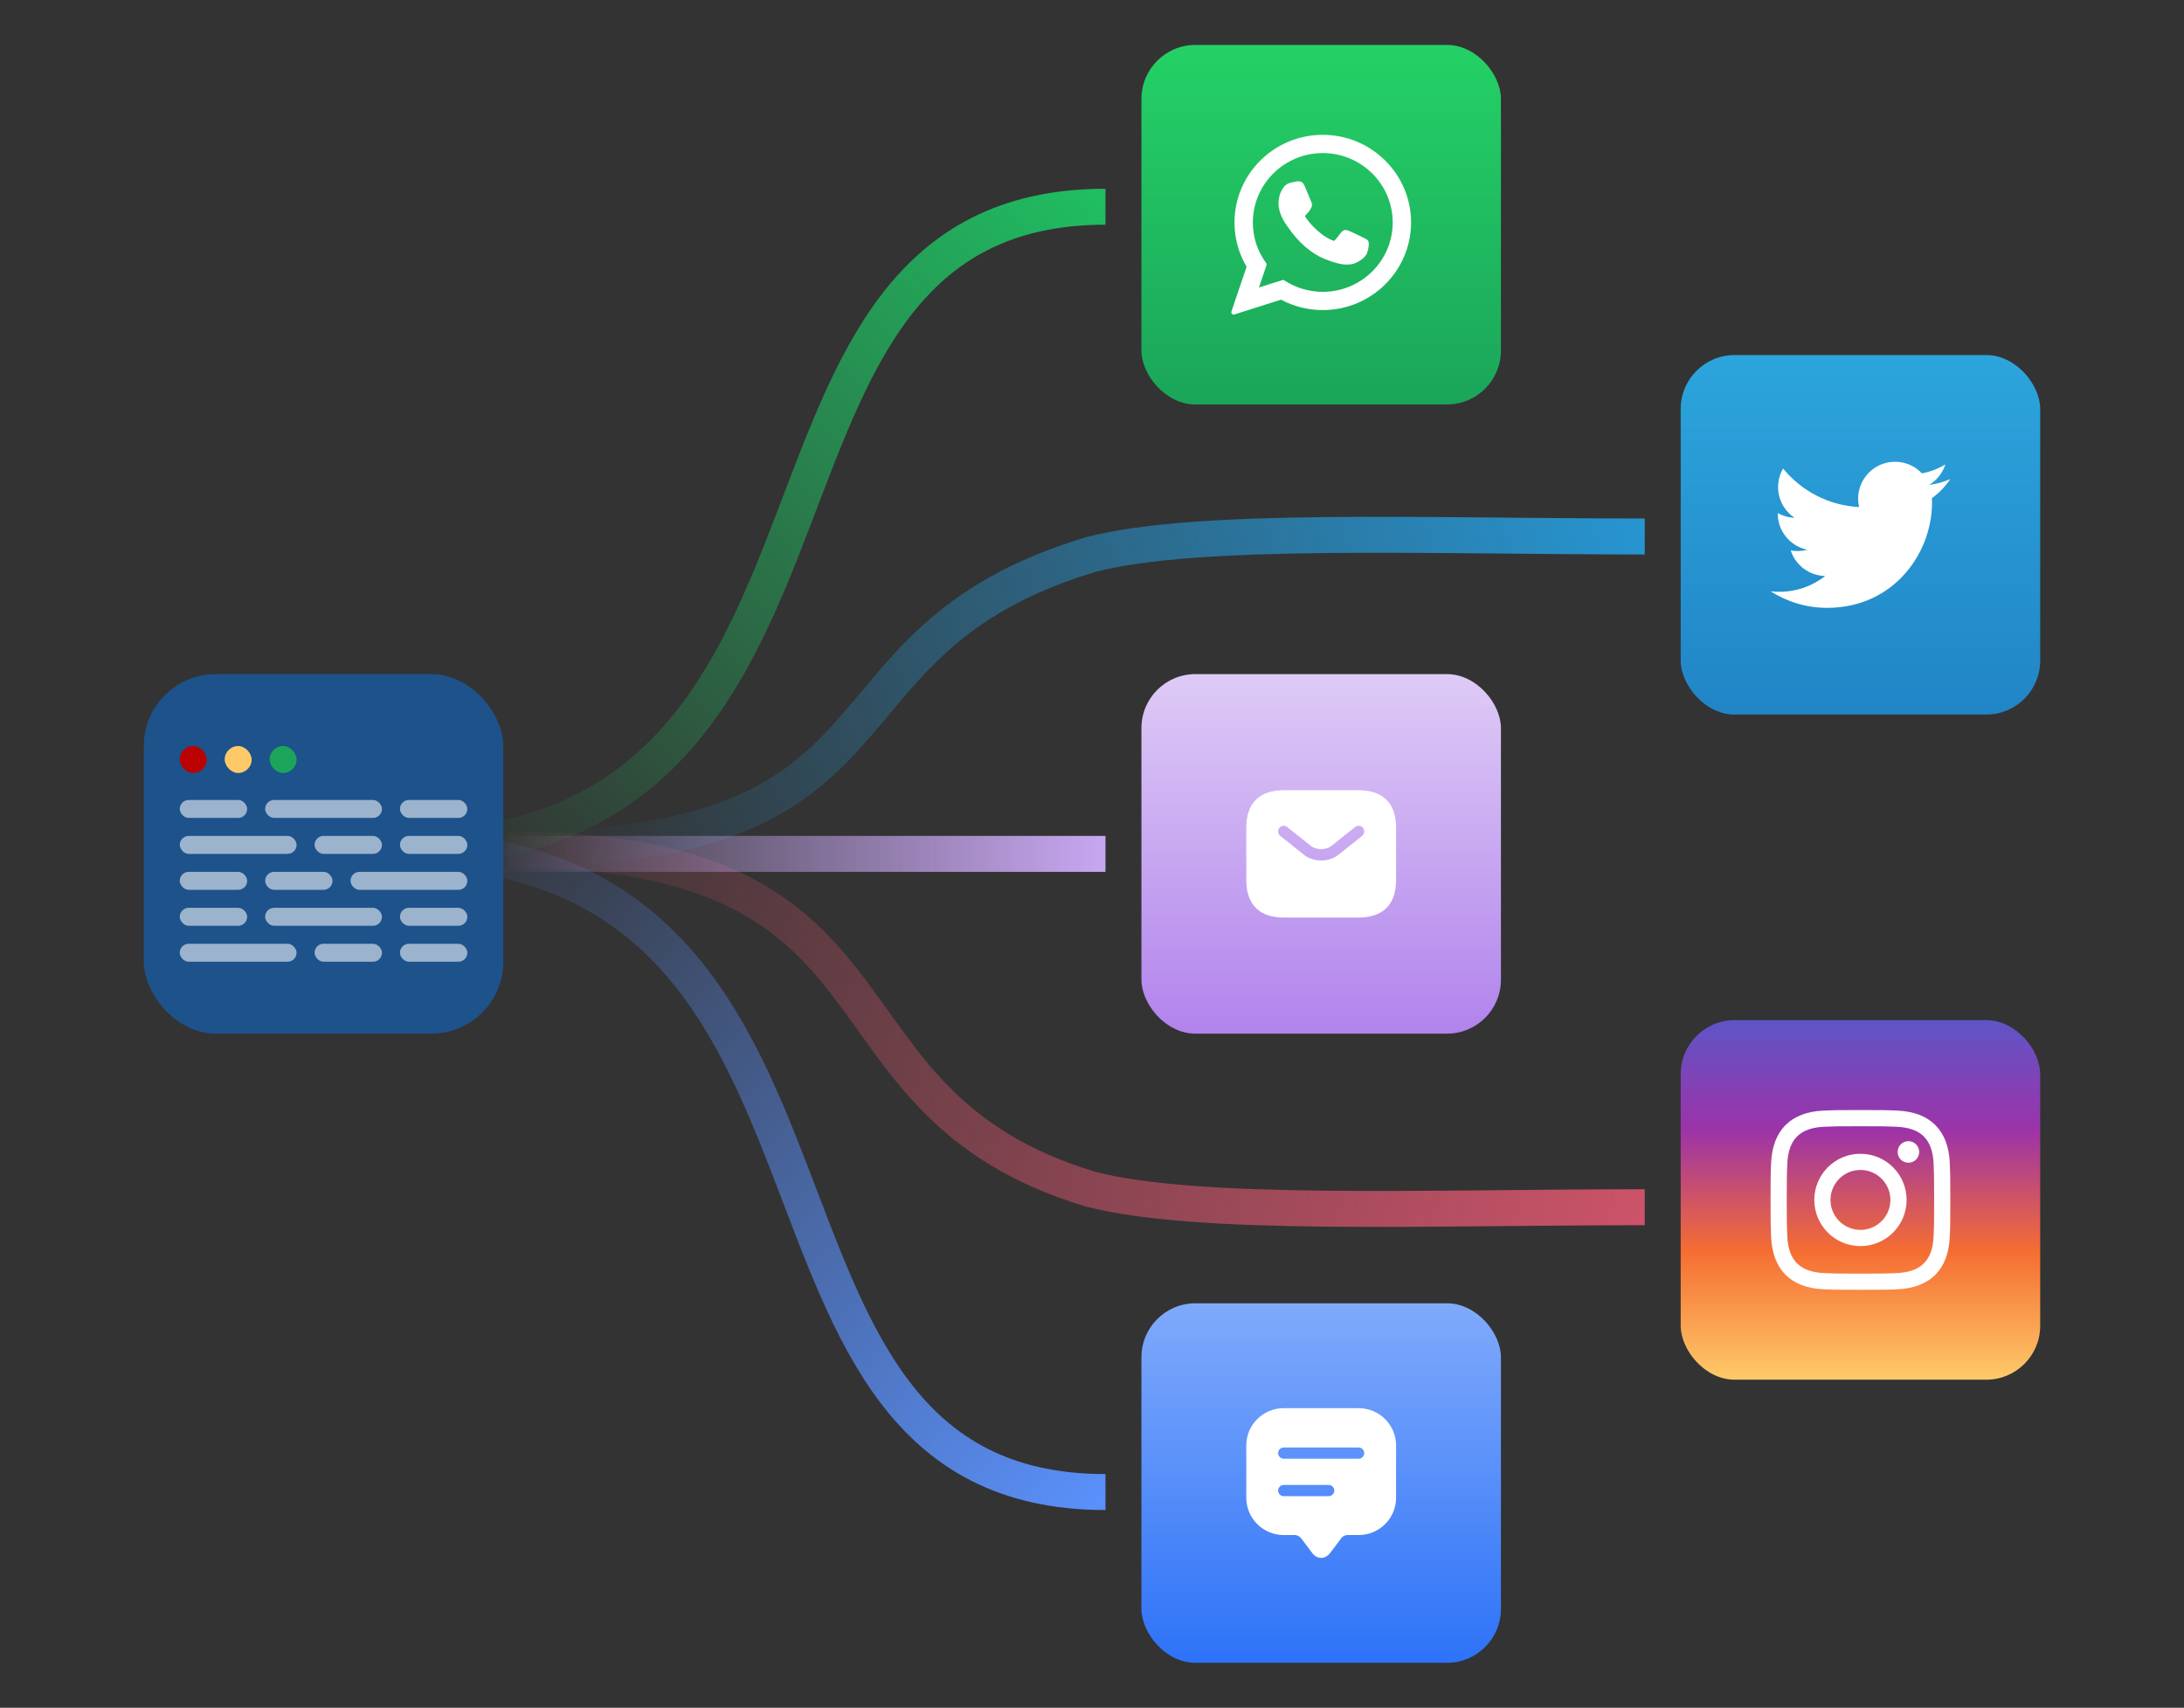 <svg width="486" height="380" viewBox="0 0 486 380" fill="none" xmlns="http://www.w3.org/2000/svg">
  <rect x="0" y="0" width="486" height="380" fill="#333333" stroke="none"/>
  <path d="M89 189C201.981 189 155.224 46 246 46" stroke="url(#paint0_linear_122_667)" stroke-width="8" />
  <path d="M89 189C201.981 189 155.224 332 246 332" stroke="url(#paint1_linear_122_667)" stroke-width="8" />
  <path d="M113 189C206.742 189 177.859 245.084 242.718 264.616C266.791 270.818 317.196 268.623 366 268.623"
    stroke="url(#paint2_linear_122_667)" stroke-width="8" />
  <path d="M113 189C206.742 189 177.859 142.921 242.718 123.385C266.791 117.181 317.196 119.377 366 119.377"
    stroke="url(#paint3_linear_122_667)" stroke-width="8" />
  <path d="M107 190L246 190" stroke="url(#paint4_linear_122_667)" stroke-width="8" />
  <rect x="374" y="79" width="80" height="80" rx="12" fill="url(#paint5_linear_122_667)" />
  <rect x="254" y="10" width="80" height="80" rx="12" fill="url(#paint6_linear_122_667)" />
  <rect x="374" y="227" width="80" height="80" rx="12" fill="url(#paint7_linear_122_667)" />
  <rect x="254" y="290" width="80" height="80" rx="12" fill="url(#paint8_linear_122_667)" />
  <rect x="254" y="150" width="80" height="80" rx="12" fill="url(#paint9_linear_122_667)" />
  <g clipPath="url(#clip0_122_667)">
    <path
      d="M303.598 52.984C303.52 52.947 300.604 51.511 300.085 51.325C299.874 51.249 299.647 51.175 299.406 51.175C299.012 51.175 298.682 51.371 298.424 51.756C298.133 52.189 297.251 53.22 296.978 53.528C296.943 53.569 296.894 53.617 296.865 53.617C296.839 53.617 296.388 53.431 296.251 53.372C293.123 52.013 290.749 48.745 290.423 48.194C290.376 48.115 290.374 48.079 290.374 48.079C290.386 48.037 290.491 47.932 290.545 47.877C290.704 47.72 290.876 47.513 291.042 47.313C291.121 47.218 291.2 47.123 291.278 47.033C291.519 46.752 291.627 46.534 291.752 46.281L291.817 46.15C292.121 45.545 291.861 45.035 291.777 44.87C291.708 44.732 290.477 41.76 290.346 41.448C290.031 40.695 289.615 40.344 289.037 40.344C288.984 40.344 289.037 40.344 288.812 40.353C288.538 40.365 287.047 40.561 286.387 40.977C285.688 41.418 284.505 42.823 284.505 45.295C284.505 47.52 285.917 49.62 286.523 50.419C286.538 50.439 286.565 50.48 286.606 50.538C288.927 53.928 291.82 56.441 294.754 57.612C297.578 58.74 298.915 58.871 299.675 58.871C299.675 58.871 299.675 58.871 299.675 58.871C299.995 58.871 300.251 58.846 300.476 58.824L300.619 58.81C301.595 58.724 303.739 57.613 304.226 56.257C304.611 55.19 304.712 54.024 304.456 53.6C304.281 53.313 303.98 53.168 303.598 52.984Z"
      fill="white" />
    <path
      d="M294.355 30C283.522 30 274.708 38.747 274.708 49.499C274.708 52.977 275.639 56.381 277.402 59.36L274.028 69.314C273.965 69.499 274.011 69.704 274.149 69.844C274.248 69.945 274.382 70 274.519 70C274.572 70 274.625 69.992 274.677 69.976L285.056 66.677C287.896 68.195 291.106 68.996 294.355 68.996C305.187 68.996 314 60.25 314 49.499C314 38.747 305.187 30 294.355 30ZM294.355 64.934C291.298 64.934 288.337 64.052 285.792 62.381C285.706 62.325 285.607 62.296 285.507 62.296C285.454 62.296 285.401 62.304 285.35 62.321L280.15 63.974L281.829 59.022C281.883 58.861 281.856 58.685 281.756 58.548C279.818 55.9 278.793 52.771 278.793 49.499C278.793 40.987 285.774 34.062 294.355 34.062C302.935 34.062 309.915 40.987 309.915 49.499C309.915 58.01 302.935 64.934 294.355 64.934Z"
      fill="white" />
  </g>
  <g clipPath="url(#clip1_122_667)">
    <path
      d="M414 250.605C419.34 250.605 419.973 250.625 422.083 250.722C427.503 250.968 430.035 253.54 430.282 258.92C430.378 261.028 430.397 261.662 430.397 267.002C430.397 272.343 430.377 272.975 430.282 275.083C430.033 280.458 427.508 283.035 422.083 283.282C419.973 283.378 419.343 283.398 414 283.398C408.66 283.398 408.027 283.378 405.918 283.282C400.485 283.033 397.967 280.45 397.72 275.082C397.623 272.973 397.603 272.342 397.603 267C397.603 261.66 397.625 261.028 397.72 258.918C397.968 253.54 400.493 250.967 405.918 250.72C408.028 250.625 408.66 250.605 414 250.605ZM414 247C408.568 247 407.888 247.023 405.755 247.12C398.492 247.453 394.455 251.483 394.122 258.753C394.023 260.888 394 261.568 394 267C394 272.432 394.023 273.113 394.12 275.247C394.453 282.51 398.483 286.547 405.753 286.88C407.888 286.977 408.568 287 414 287C419.432 287 420.113 286.977 422.247 286.88C429.503 286.547 433.55 282.517 433.878 275.247C433.977 273.113 434 272.432 434 267C434 261.568 433.977 260.888 433.88 258.755C433.553 251.498 429.518 247.455 422.248 247.122C420.113 247.023 419.432 247 414 247V247ZM414 256.73C408.328 256.73 403.73 261.328 403.73 267C403.73 272.672 408.328 277.272 414 277.272C419.672 277.272 424.27 272.673 424.27 267C424.27 261.328 419.672 256.73 414 256.73ZM414 273.667C410.318 273.667 407.333 270.683 407.333 267C407.333 263.318 410.318 260.333 414 260.333C417.682 260.333 420.667 263.318 420.667 267C420.667 270.683 417.682 273.667 414 273.667ZM424.677 253.925C423.35 253.925 422.275 255 422.275 256.325C422.275 257.65 423.35 258.725 424.677 258.725C426.002 258.725 427.075 257.65 427.075 256.325C427.075 255 426.002 253.925 424.677 253.925Z"
      fill="white" />
  </g>
  <g clipPath="url(#clip2_122_667)">
    <path
      d="M434 106.595C432.528 107.248 430.947 107.688 429.287 107.887C430.982 106.872 432.283 105.263 432.895 103.347C431.31 104.287 429.553 104.97 427.683 105.338C426.188 103.743 424.053 102.747 421.693 102.747C416.395 102.747 412.502 107.69 413.698 112.822C406.88 112.48 400.833 109.213 396.785 104.248C394.635 107.937 395.67 112.762 399.323 115.205C397.98 115.162 396.713 114.793 395.608 114.178C395.518 117.98 398.243 121.537 402.19 122.328C401.035 122.642 399.77 122.715 398.483 122.468C399.527 125.728 402.557 128.1 406.15 128.167C402.7 130.872 398.353 132.08 394 131.567C397.632 133.895 401.947 135.253 406.58 135.253C421.817 135.253 430.425 122.385 429.905 110.843C431.508 109.685 432.9 108.24 434 106.595Z"
      fill="white" />
  </g>
  <path
    d="M302.333 313.333H285.666C281.066 313.333 277.333 317.05 277.333 321.633V331.6V333.267C277.333 337.85 281.066 341.567 285.666 341.567H288.166C288.616 341.567 289.216 341.867 289.5 342.233L292 345.55C293.1 347.017 294.9 347.017 296 345.55L298.5 342.233C298.816 341.817 299.316 341.567 299.833 341.567H302.333C306.933 341.567 310.666 337.85 310.666 333.267V321.633C310.666 317.05 306.933 313.333 302.333 313.333ZM295.666 332.917H285.666C284.983 332.917 284.416 332.35 284.416 331.667C284.416 330.983 284.983 330.417 285.666 330.417H295.666C296.35 330.417 296.916 330.983 296.916 331.667C296.916 332.35 296.35 332.917 295.666 332.917ZM302.333 324.583H285.666C284.983 324.583 284.416 324.017 284.416 323.333C284.416 322.65 284.983 322.083 285.666 322.083H302.333C303.016 322.083 303.583 322.65 303.583 323.333C303.583 324.017 303.016 324.583 302.333 324.583Z"
    fill="white" />
  <path
    d="M302.333 175.833H285.666C280.666 175.833 277.333 178.333 277.333 184.167V195.833C277.333 201.667 280.666 204.167 285.666 204.167H302.333C307.333 204.167 310.666 201.667 310.666 195.833V184.167C310.666 178.333 307.333 175.833 302.333 175.833ZM303.116 185.983L297.9 190.15C296.8 191.033 295.4 191.467 294 191.467C292.6 191.467 291.183 191.033 290.1 190.15L284.883 185.983C284.35 185.55 284.266 184.75 284.683 184.217C285.116 183.683 285.9 183.583 286.433 184.017L291.65 188.183C292.916 189.2 295.066 189.2 296.333 188.183L301.55 184.017C302.083 183.583 302.883 183.667 303.3 184.217C303.733 184.75 303.65 185.55 303.116 185.983Z"
    fill="white" />
  <rect x="32" y="150" width="80" height="80" rx="16" fill="#1D528B" />
  <rect x="40" y="166" width="6" height="6" rx="3" fill="#BC0101" />
  <rect x="50" y="166" width="6" height="6" rx="3" fill="#FECA69" />
  <rect x="60" y="166" width="6" height="6" rx="3" fill="#1BA55A" />
  <rect x="40" y="178" width="15" height="4" rx="2" fill="#9BB3CC" />
  <rect x="70" y="186" width="15" height="4" rx="2" fill="#9BB3CC" />
  <rect x="59" y="194" width="15" height="4" rx="2" fill="#9BB3CC" />
  <rect x="89" y="202" width="15" height="4" rx="2" fill="#9BB3CC" />
  <rect x="89" y="210" width="15" height="4" rx="2" fill="#9BB3CC" />
  <rect x="59" y="178" width="26" height="4" rx="2" fill="#9BB3CC" />
  <rect x="40" y="186" width="26" height="4" rx="2" fill="#9BB3CC" />
  <rect x="78" y="194" width="26" height="4" rx="2" fill="#9BB3CC" />
  <rect x="59" y="202" width="26" height="4" rx="2" fill="#9BB3CC" />
  <rect x="40" y="210" width="26" height="4" rx="2" fill="#9BB3CC" />
  <rect x="89" y="178" width="15" height="4" rx="2" fill="#9BB3CC" />
  <rect x="89" y="186" width="15" height="4" rx="2" fill="#9BB3CC" />
  <rect x="40" y="194" width="15" height="4" rx="2" fill="#9BB3CC" />
  <rect x="40" y="202" width="15" height="4" rx="2" fill="#9BB3CC" />
  <rect x="70" y="210" width="15" height="4" rx="2" fill="#9BB3CC" />
  <defs>
    <linearGradient id="paint0_linear_122_667" x1="246" y1="46" x2="100.95" y2="185.836" gradientUnits="userSpaceOnUse">
      <stop stop-color="#20BD61" />
      <stop offset="1" stop-color="#20BD61" stop-opacity="0" />
    </linearGradient>
    <linearGradient id="paint1_linear_122_667" x1="245.928" y1="332.082" x2="88.927" y2="193.082"
      gradientUnits="userSpaceOnUse">
      <stop stop-color="#5A90FA" />
      <stop offset="1" stop-color="#5A90FA" stop-opacity="0" />
    </linearGradient>
    <linearGradient id="paint2_linear_122_667" x1="365.935" y1="268.896" x2="102.934" y2="189.218"
      gradientUnits="userSpaceOnUse">
      <stop stop-color="#CC5369" />
      <stop offset="1" stop-color="#CC5369" stop-opacity="0" />
    </linearGradient>
    <linearGradient id="paint3_linear_122_667" x1="366" y1="119" x2="129.053" y2="197.876"
      gradientUnits="userSpaceOnUse">
      <stop stop-color="#2795D1" />
      <stop offset="1" stop-color="#2795D1" stop-opacity="0" />
    </linearGradient>
    <linearGradient id="paint4_linear_122_667" x1="246" y1="190" x2="111.5" y2="190" gradientUnits="userSpaceOnUse">
      <stop stop-color="#C8A7F2" />
      <stop offset="1" stop-color="#C9A9F2" stop-opacity="0" />
    </linearGradient>
    <linearGradient id="paint5_linear_122_667" x1="414" y1="79" x2="414" y2="159" gradientUnits="userSpaceOnUse">
      <stop stop-color="#2CA5DC" />
      <stop offset="1" stop-color="#2185C6" />
    </linearGradient>
    <linearGradient id="paint6_linear_122_667" x1="294" y1="10" x2="294" y2="90" gradientUnits="userSpaceOnUse">
      <stop stop-color="#24D166" />
      <stop offset="1" stop-color="#1BA55A" />
    </linearGradient>
    <linearGradient id="paint7_linear_122_667" x1="414" y1="227" x2="414" y2="307" gradientUnits="userSpaceOnUse">
      <stop stop-color="#5E55C7" />
      <stop offset="0.307" stop-color="#9C33A8" />
      <stop offset="0.642" stop-color="#F56D32" />
      <stop offset="1" stop-color="#FECA69" />
    </linearGradient>
    <linearGradient id="paint8_linear_122_667" x1="294" y1="290" x2="294" y2="370" gradientUnits="userSpaceOnUse">
      <stop stop-color="#80AAFB" />
      <stop offset="1" stop-color="#2D72F8" />
    </linearGradient>
    <linearGradient id="paint9_linear_122_667" x1="294" y1="150" x2="294" y2="230" gradientUnits="userSpaceOnUse">
      <stop stop-color="#DECBF6" />
      <stop offset="1" stop-color="#B183EC" />
    </linearGradient>
    <clipPath id="clip0_122_667">
      <rect width="40" height="40" fill="white" transform="translate(274 30)" />
    </clipPath>
    <clipPath id="clip1_122_667">
      <rect width="40" height="40" fill="white" transform="translate(394 247)" />
    </clipPath>
    <clipPath id="clip2_122_667">
      <rect width="40" height="40" fill="white" transform="translate(394 99)" />
    </clipPath>
  </defs>
</svg>
